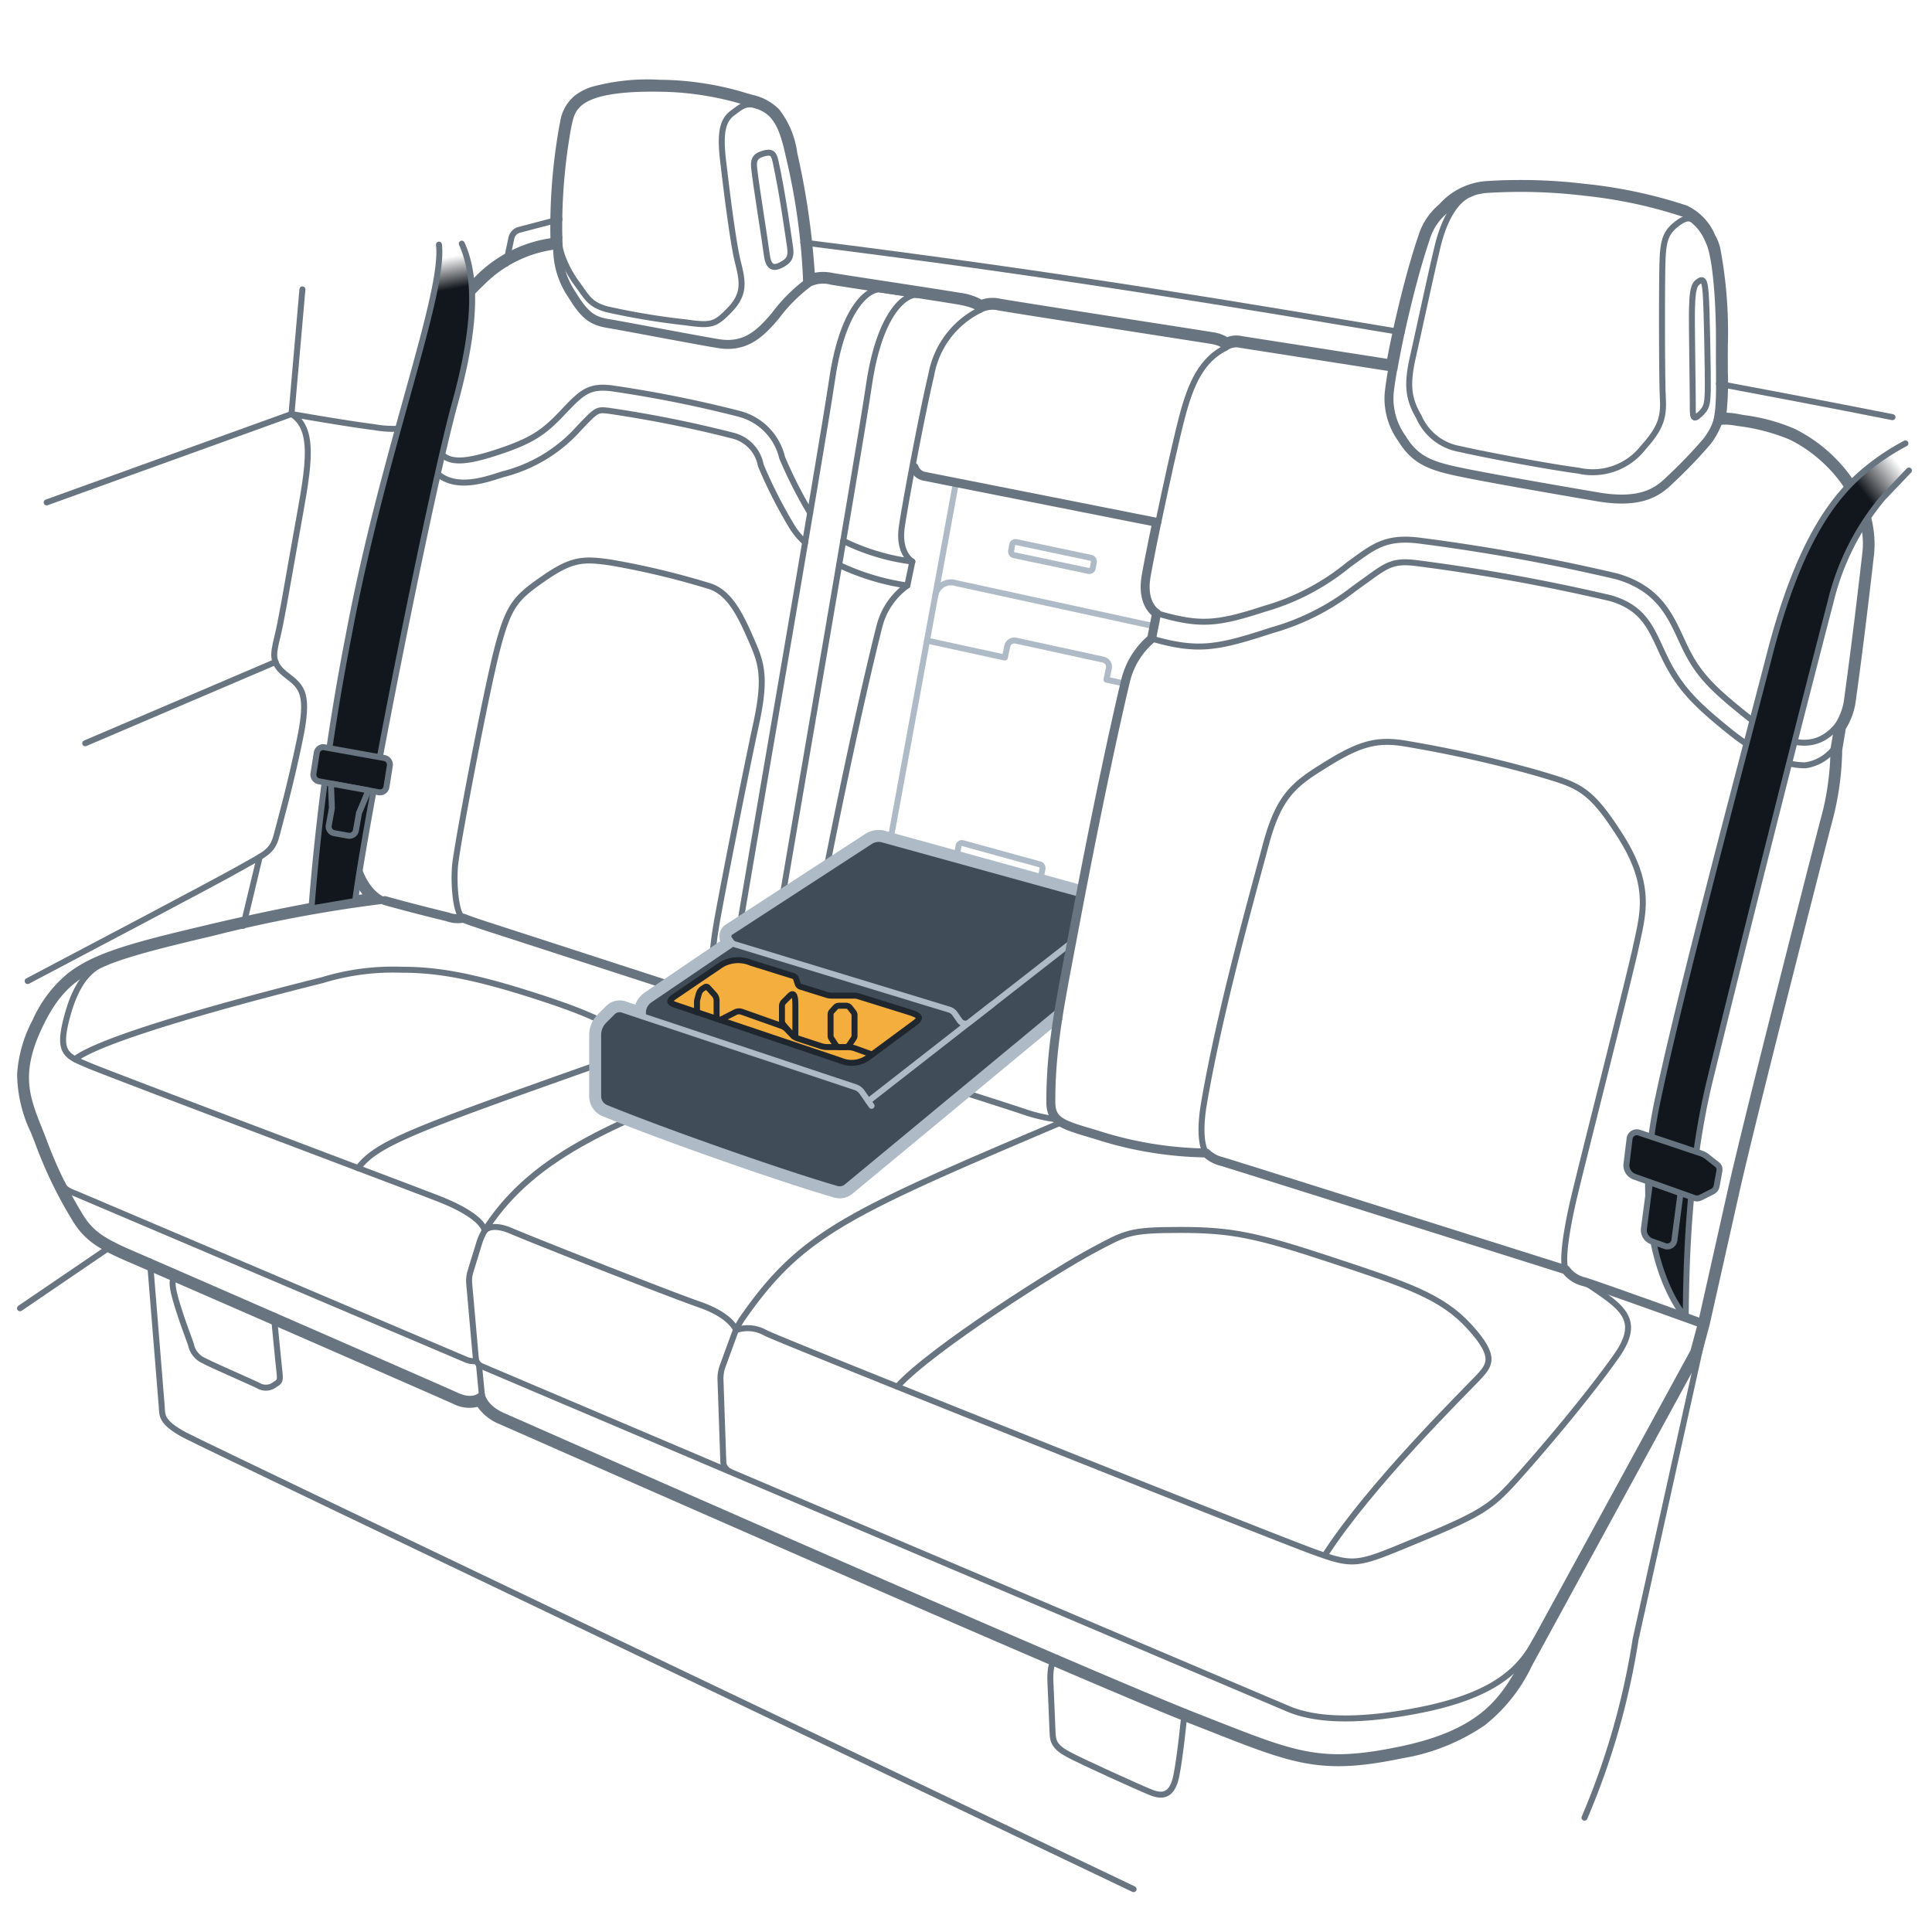 <svg xmlns="http://www.w3.org/2000/svg" xmlns:xlink="http://www.w3.org/1999/xlink" width="161.749" height="161.749" viewBox="0 0 161.749 161.749"><defs><linearGradient id="linear-gradient" x1="172.526" y1="56.164" x2="169.513" y2="58.52" gradientUnits="userSpaceOnUse"><stop offset="0" stop-color="#12171d" stop-opacity="0"/><stop offset="1" stop-color="#12171d"/></linearGradient><linearGradient id="linear-gradient-2" x1="27.669" y1="23.445" x2="28.181" y2="26.079" xlink:href="#linear-gradient"/></defs><g id="illustration"><path d="M6.273,88.676c2.786-2.12,17.715-5.867,20.709-6.615a20.2,20.2,0,0,1,6.652-.873c3.035,0,6.154.5,12.473,2.619s8.15,3.825,4.74,5.031C34.557,94.6,31.567,95.7,29.975,97.8" style="fill:none;stroke:#687581;stroke-linecap:round;stroke-linejoin:round;stroke-width:0.5px"/><path d="M38.79,76.864c-.61-.222-.832-2.745-.693-4.38s2.6-14.607,3.548-18.211,1.524-4.213,3.88-5.848,3.3-1.664,5.6-1.331a66.267,66.267,0,0,1,8.344,2c1.524.526,2.411,2.162,3.3,4.185s1.442,3.132.555,7.235-2.634,12.944-3.216,16.16a36.66,36.66,0,0,0-.61,5.488" style="fill:none;stroke:#687581;stroke-linecap:round;stroke-linejoin:round;stroke-width:0.5px"/><path d="M32.221,75.4c2.189.609,4.213,1.108,5.238,1.358a2.46,2.46,0,0,0,1.331.111s.526.221,2.245.776S57,82.823,57,82.823" style="fill:none;stroke:#687581;stroke-linecap:round;stroke-linejoin:round;stroke-width:0.75px"/><path d="M71.194,88.29c-2.826-.8-3.807-1-3.807-2.612,0-4.487.814-7.976,1.963-13.745,2.119-10.639,3.7-17.248,4.283-19.529a5.991,5.991,0,0,1,2.332-3.383l.416-2.006s-1.215-.656-.874-2.95,1.726-9.621,2.458-12.675a7.529,7.529,0,0,1,4.093-5.445" style="fill:none;stroke:#687581;stroke-linecap:round;stroke-linejoin:round;stroke-width:0.5px"/><path d="M88.51,93.717a13.274,13.274,0,0,1-2.82-.656c-1.362-.461-8.356-2.682-10.763-3.445" style="fill:none;stroke:#687581;stroke-linecap:round;stroke-linejoin:round;stroke-width:0.5px"/><path d="M70.265,87.468C52.492,93.033,44.941,96.38,40.722,102.8a5.065,5.065,0,0,0-.607,1.286l-.727,2.366a2.656,2.656,0,0,0-.106,1.01l.554,6.259a.79.79,0,0,0,.509.671L107.93,143.1c1.791.727,4.95,1.261,10.994.062,6.707-1.331,8.516-3.761,9.666-5.863" style="fill:none;stroke:#687581;stroke-linecap:round;stroke-linejoin:round;stroke-width:0.5px"/><line x1="40.337" y1="116.727" x2="40.106" y2="114.301" style="fill:none;stroke:#687581;stroke-linecap:round;stroke-linejoin:round;stroke-width:0.5px"/><path d="M46.7,20.388a6.885,6.885,0,0,0,1.172,4.261c1.065,1.737,1.682,2.214,3.055,2.438s6.866,1.289,9.22,1.681,3.615-.981,4.765-2.326a13.489,13.489,0,0,1,2.679-2.708" style="fill:none;stroke:#687581;stroke-linecap:round;stroke-linejoin:round;stroke-width:0.75px"/><path d="M96.971,43.754c.647-3.107,1.466-6.816,1.981-8.8.747-2.873,1.661-4.842,3.674-5.847" style="fill:none;stroke:#687581;stroke-linecap:round;stroke-linejoin:round;stroke-width:0.5px"/><path d="M143.865,35.169a5.946,5.946,0,0,1-.978,1.815,39.76,39.76,0,0,1-3,3.125c-.911.88-2.215,2.155-6.13,1.487s-10.195-1.76-12.168-2.215-3.186-.971-4.218-2.67a5.723,5.723,0,0,1-1.074-3.7c.036-.433.141-1.185.315-2.178" style="fill:none;stroke:#687581;stroke-linecap:round;stroke-linejoin:round;stroke-width:0.75px"/><g id="Offset_Group" data-name="Offset Group"><path d="M69.678,23.1c.255.048,2.151.339,4.314.671,2.557.392,5.466.839,6.345.99a4.71,4.71,0,0,1,1.815.6,2.666,2.666,0,0,1,1.452-.124c.474.1,7.158,1.144,12.26,1.94,2.924.456,5.321.83,5.68.892a2.811,2.811,0,0,1,1.172.435,1.955,1.955,0,0,1,1.238-.114l12.382,1.935c.224-1.219.538-2.734.944-4.433.816-3.417,1.422-5.236,1.726-6.148a5.293,5.293,0,0,1,1.661-2.457A5.586,5.586,0,0,1,124.6,15.4a45.007,45.007,0,0,1,8.066.24,39.9,39.9,0,0,1,8.46,1.8,4.5,4.5,0,0,1,2.245,2.366l.1.179a3.8,3.8,0,0,1,.309.86,37.538,37.538,0,0,1,.626,8.139c-.005.775,0,1.472,0,2.106a25.075,25.075,0,0,1-.132,3.712,5.906,5.906,0,0,1,1.291.122l.394.073a15.51,15.51,0,0,1,4.181,1.128,12.638,12.638,0,0,1,5.394,5.135,8.58,8.58,0,0,1,1.121,5.074c-.367,3.211-.895,7.733-1.566,12.532a5.724,5.724,0,0,1-.8,2.074l-.307,1.846a24.284,24.284,0,0,1-.9,6.189c-1,3.885-6.319,24.608-7.758,31.029s-2.439,10.866-2.444,10.886l-.661,2.447-14.186,26.007a13.719,13.719,0,0,1-3.881,4.9,16.988,16.988,0,0,1-6.766,2.711c-6.746,1.405-8.929.546-16.146-2.3l-1.31-.515c-8.881-3.481-48.084-20.765-56.475-24.464L41.918,119a3.942,3.942,0,0,1-1.649-1.242,2.569,2.569,0,0,1-.177-.28,1.759,1.759,0,0,1-.254.083,2.729,2.729,0,0,1-1.788-.254c-1.161-.531-24.861-10.879-27.273-11.919-2.441-1.052-3.558-1.77-4.514-3.362A36.028,36.028,0,0,1,3.19,95.669c-.125-.327-.251-.642-.375-.952a11.274,11.274,0,0,1-1.131-4.79A10.961,10.961,0,0,1,2.958,85.5,10.412,10.412,0,0,1,5.79,81.725c2.209-1.761,5.568-2.619,11.847-4.1,6.772-1.6,11.171-2.294,13.212-2.569a5.008,5.008,0,0,1-.842-1.158c-1.558-2.892-1.618-8.5-.162-16.032A126.049,126.049,0,0,1,33.57,42.279l.058-.185a7.115,7.115,0,0,1,2.033-3.3l.347-1.279a3.612,3.612,0,0,1-.324-1.048,15.606,15.606,0,0,1,.625-5.905c.956-3.85,1.425-5.107,3.661-7.227a10.855,10.855,0,0,1,6.359-3.173c0-.1,0-.208,0-.317a47.789,47.789,0,0,1,.761-9.343c.015-.064.03-.13.045-.2a3.282,3.282,0,0,1,1.143-2.1,4.4,4.4,0,0,1,1.33-.69,17.436,17.436,0,0,1,5.627-.583A25.093,25.093,0,0,1,62.5,8.061l.373.107a4.329,4.329,0,0,1,2.156,1.137A7.268,7.268,0,0,1,66.5,12.841a63.985,63.985,0,0,1,1.48,10.3A3.573,3.573,0,0,1,69.678,23.1Z" style="fill:none;stroke:#687581;stroke-linecap:round;stroke-linejoin:round;stroke-width:0.5px"/><path d="M69.632,23.343c.26.05,2.164.342,4.322.673,2.559.393,5.464.839,6.341.99a4.191,4.191,0,0,1,1.78.6l.039.032a2.437,2.437,0,0,1,1.438-.162c.483.1,7.179,1.148,12.273,1.942,2.927.457,5.32.83,5.677.891a2.544,2.544,0,0,1,1.086.4.929.929,0,0,1,.093.077,1.719,1.719,0,0,1,1.235-.16l12.623,1.972c.224-1.252.552-2.851.984-4.659.814-3.408,1.418-5.22,1.72-6.127a5.046,5.046,0,0,1,1.6-2.357,5.349,5.349,0,0,1,3.788-1.814,44.851,44.851,0,0,1,8.019.241,39.7,39.7,0,0,1,8.4,1.788,4.261,4.261,0,0,1,2.11,2.251l.1.18a3.526,3.526,0,0,1,.285.8,37.248,37.248,0,0,1,.619,8.075c-.005.777,0,1.476,0,2.11a20.864,20.864,0,0,1-.186,3.994,1.863,1.863,0,0,1,.216-.028,5.262,5.262,0,0,1,1.333.111l.4.073a15.316,15.316,0,0,1,4.117,1.108,12.39,12.39,0,0,1,5.284,5.03,8.333,8.333,0,0,1,1.092,4.926c-.367,3.21-.9,7.73-1.565,12.526a5.492,5.492,0,0,1-.787,2.017s-.324,1.943-.321,1.892a23.09,23.09,0,0,1-.9,6.171c-1,3.883-6.319,24.611-7.759,31.037s-2.439,10.866-2.442,10.876-.645,2.39-.667,2.444c0,0-12.452,22.877-14.157,25.954a13.48,13.48,0,0,1-3.81,4.816,16.728,16.728,0,0,1-6.669,2.667c-6.673,1.39-8.8.553-16-2.283l-1.31-.515c-8.875-3.478-48.07-20.759-56.465-24.46l-1.542-.68a3.69,3.69,0,0,1-1.547-1.161,2.341,2.341,0,0,1-.265-.465,1.574,1.574,0,0,1-.427.173,2.477,2.477,0,0,1-1.625-.239c-1.164-.532-24.866-10.881-27.279-11.921s-3.483-1.737-4.4-3.261a35.744,35.744,0,0,1-3.055-6.318c-.125-.328-.252-.645-.375-.955a11.036,11.036,0,0,1-1.115-4.688,10.733,10.733,0,0,1,1.25-4.327,10.153,10.153,0,0,1,2.763-3.688C8.1,80.2,11.392,79.355,17.694,77.868a133.825,133.825,0,0,1,13.738-2.636,4.339,4.339,0,0,1-1.2-1.454c-1.511-2.806-1.593-8.333-.137-15.866a125.879,125.879,0,0,1,3.719-15.558l.058-.185a6.658,6.658,0,0,1,2.015-3.233l.393-1.45a3.229,3.229,0,0,1-.345-1.058,15.418,15.418,0,0,1,.621-5.8c.952-3.833,1.406-5.035,3.591-7.107a10.664,10.664,0,0,1,6.439-3.139c0-.169,0-.346,0-.532a47.577,47.577,0,0,1,.755-9.286c.015-.066.03-.134.045-.2A3.042,3.042,0,0,1,48.432,8.4a4.166,4.166,0,0,1,1.255-.649,17.217,17.217,0,0,1,5.544-.57,24.853,24.853,0,0,1,7.2,1.122l.374.107a4.088,4.088,0,0,1,2.041,1.067,7.048,7.048,0,0,1,1.406,3.418,60.948,60.948,0,0,1,1.487,10.6A3.1,3.1,0,0,1,69.632,23.343Z" style="fill:none;stroke:#687581;stroke-linecap:round;stroke-linejoin:round;stroke-width:0.5px"/></g><path d="M67.5,23.9a2.666,2.666,0,0,1,2.09-.315c.582.111,9.059,1.386,10.667,1.663s1.806.693,1.806.693a2.216,2.216,0,0,1,1.441-.222c.777.167,16.991,2.669,17.961,2.835s1.167.549,1.167.549a1.538,1.538,0,0,1,1.25-.226l12.865,2.01c.224-1.28.565-2.964,1.024-4.886.812-3.4,1.414-5.2,1.715-6.106a4.794,4.794,0,0,1,1.534-2.256,5.1,5.1,0,0,1,3.64-1.745,44.668,44.668,0,0,1,7.971.241,39.432,39.432,0,0,1,8.333,1.775,4.33,4.33,0,0,1,2.075,2.316c.482.872.9,4.211.873,8.754-.022,3.271.128,5.154-.3,6.547.148-.173.585-.352,1.873-.113a16.73,16.73,0,0,1,4.448,1.16c3.632,1.775,6.681,5.822,6.238,9.7-.367,3.21-.9,7.728-1.565,12.52a5.283,5.283,0,0,1-.777,1.959l-.333,2a22.7,22.7,0,0,1-.887,6.1c-1,3.881-6.319,24.614-7.761,31.045s-2.439,10.865-2.439,10.865l-.645,2.39S129.3,136.028,127.6,139.1s-3.326,5.9-10.311,7.359-8.9.458-17.171-2.785c-9.77-3.83-56.333-24.407-58-25.137s-1.781-1.815-1.781-1.815-.624.79-2.079.125c-1.167-.534-24.872-10.884-27.284-11.924s-3.409-1.7-4.282-3.159A35.593,35.593,0,0,1,3.657,95.49c-1.206-3.16-2.495-5.2-.25-9.77S8.064,80.4,17.752,78.111A116.751,116.751,0,0,1,32.221,75.4c-3.022-1.248-3.8-7.54-1.885-17.435A124.444,124.444,0,0,1,34.1,42.243a6.061,6.061,0,0,1,2-3.16l.444-1.635c-.555-.859-.721-2.855.249-6.763.947-3.815,1.386-4.962,3.52-6.985a10.5,10.5,0,0,1,6.52-3.105c0-.232-.006-.48-.006-.748a47.3,47.3,0,0,1,.749-9.23c.332-1.442.378-3.3,7.65-3.188a25.313,25.313,0,0,1,7.511,1.22c1.664.471,2.56.949,3.271,4.3A54.045,54.045,0,0,1,67.5,23.9Z" style="fill:none;stroke:#687581;stroke-linecap:round;stroke-linejoin:round;stroke-width:0.5px"/><path d="M88.849,93.965c-17.984,7.647-21.743,9.331-26.668,16.381a5.842,5.842,0,0,0-.691,1.322l-.987,2.7a3.013,3.013,0,0,0-.183,1.148l.237,6.875a.907.907,0,0,0,.543.8" style="fill:none;stroke:#687581;stroke-linecap:round;stroke-linejoin:round;stroke-width:0.5px"/><path d="M5.2,99.073c.151.335.252.537,1.16.875l32.7,13.9a1.59,1.59,0,0,0,.822.095" style="fill:none;stroke:#687581;stroke-linecap:round;stroke-linejoin:round;stroke-width:0.5px"/><path d="M67.409,45.413a6.094,6.094,0,0,1-1.042-1.219,39.544,39.544,0,0,1-2.673-5.233,3.144,3.144,0,0,0-2.283-2.476,100.549,100.549,0,0,0-10.483-2.1c-.941-.1-.96-.106-2.445,1.457a12.635,12.635,0,0,1-6.4,3.867c-1.646.533-4.456,1.516-5.977-.63" style="fill:none;stroke:#687581;stroke-linecap:round;stroke-linejoin:round;stroke-width:0.5px"/><path d="M75.965,49.021A20.05,20.05,0,0,1,70.254,47.3" style="fill:none;stroke:#687581;stroke-linecap:round;stroke-linejoin:round;stroke-width:0.5px"/><path d="M70.6,45.282a18.326,18.326,0,0,0,5.784,1.733" style="fill:none;stroke:#687581;stroke-linecap:round;stroke-linejoin:round;stroke-width:0.5px"/><path d="M36.545,37.448c.706,1.289,1.871,1.455,4.947.457s4.033-1.7,5.613-3.367,2.162-2.246,4.033-2.038a101.31,101.31,0,0,1,10.81,2.162,4.974,4.974,0,0,1,3.535,3.659,37.735,37.735,0,0,0,2.345,4.62" style="fill:none;stroke:#687581;stroke-linecap:round;stroke-linejoin:round;stroke-width:0.5px"/><path d="M153.488,62.755a3.712,3.712,0,0,1-2.346,1.318c-2.214,0-4.491-1.349-6.316-2.819-2.844-2.291-4.233-3.662-5.467-6.226-.12-.25-.238-.5-.356-.76-.882-1.915-1.578-3.428-4.164-4.186a160.593,160.593,0,0,0-16.21-2.933c-1.969-.251-2.507.143-4.114,1.306l-.489.351c-.256.184-.494.359-.724.527a19.968,19.968,0,0,1-6.816,3.434c-4.443,1.45-6.123,1.822-9.945.73" style="fill:none;stroke:#687581;stroke-linecap:round;stroke-linejoin:round;stroke-width:0.5px"/><path d="M96.957,51.377c3.492,1,4.864.914,8.939-.416a19.51,19.51,0,0,0,7.027-3.7c2.037-1.455,2.993-2.37,5.945-1.995a161.452,161.452,0,0,1,16.506,2.993c3.826,1.123,4.615,3.7,5.7,5.946s2.266,3.412,4.947,5.571c2.994,2.412,5.752,3.465,7.8.984" style="fill:none;stroke:#687581;stroke-linecap:round;stroke-linejoin:round;stroke-width:0.5px"/><path d="M131.1,106.311c-.365-.652.027-3.264.654-5.954S136.4,81.893,136.976,79.2s1.332-5.041-1.306-9.193-3.551-4.257-7.025-5.3a103.793,103.793,0,0,0-11.152-2.481c-2.22-.339-3.63.026-6.346,1.7s-4.048,2.585-5.171,6.79-3.839,13.842-5.171,21.625c-.571,3.335.176,4.185.176,4.185" style="fill:none;stroke:#687581;stroke-linecap:round;stroke-linejoin:round;stroke-width:0.5px"/><path d="M110.927,130.193c3.761-5.85,11.641-13.61,12.715-14.745s1.731-1.79-.6-4.357-5.253-3.522-11.58-5.612-8.358-2.507-12.656-2.507-4.536.239-7.342,1.731-13.423,8.165-16.348,11.388" style="fill:none;stroke:#687581;stroke-linecap:round;stroke-linejoin:round;stroke-width:0.5px"/><path d="M12.557,105.615l.986,12.161c.049.69-.1,1.282,1.923,2.367s79.44,38.018,79.44,38.018" style="fill:none;stroke:#687581;stroke-linecap:round;stroke-linejoin:round;stroke-width:0.5px"/><line x1="9.463" y1="104.227" x2="1.674" y2="109.529" style="fill:none;stroke:#687581;stroke-linecap:round;stroke-linejoin:round;stroke-width:0.5px"/><line x1="21.74" y1="71.759" x2="20.363" y2="77.512" style="fill:none;stroke:#687581;stroke-linecap:round;stroke-linejoin:round;stroke-width:0.5px"/><line x1="7.135" y1="62.228" x2="23.073" y2="55.418" style="fill:none;stroke:#687581;stroke-linecap:round;stroke-linejoin:round;stroke-width:0.5px"/><path d="M3.906,42.063l20.5-7.4c2.184,1.359,1.313,4.933.349,10.381C23.875,50,23.565,51.91,23.2,53.407s-.465,2.169.826,3.15,1.859,1.549,1.084,5.318-1.6,6.709-1.963,8.1-1.033,1.549-3.1,2.737c-1.7.977-13.588,7.241-17.733,9.423" style="fill:none;stroke:#687581;stroke-linecap:round;stroke-linejoin:round;stroke-width:0.5px"/><line x1="24.404" y1="34.662" x2="25.319" y2="24.226" style="fill:none;stroke:#687581;stroke-linecap:round;stroke-linejoin:round;stroke-width:0.5px"/><path d="M24.4,34.662s4.7.824,6.9,1.095a9.358,9.358,0,0,0,4.792-.388" style="fill:none;stroke:#687581;stroke-linecap:round;stroke-linejoin:round;stroke-width:0.5px"/><path d="M142.42,112.51l-5.484,24.727a62.243,62.243,0,0,1-4.28,14.94" style="fill:none;stroke:#687581;stroke-linecap:round;stroke-linejoin:round;stroke-width:0.5px"/><path d="M88.442,138.786s-.582.18-.5,2.036.152,3.405.177,4.193.178,1.245,1.3,1.855,5.947,2.795,6.964,3.2,1.753.2,2.083-1.322.716-5.447.716-5.447" style="fill:none;stroke:#687581;stroke-linecap:round;stroke-linejoin:round;stroke-width:0.5px"/><path d="M14.809,106.6c-.421.409-.5.815-.066,2.315s1.042,3.049,1.246,3.659a1.877,1.877,0,0,0,1.092,1.347c.763.407,3.99,1.8,4.549,2.084A1.22,1.22,0,0,0,23,115.926c.432-.28.485-.277.381-1.22-.137-1.239-.451-4.565-.451-4.565" style="fill:none;stroke:#687581;stroke-linecap:round;stroke-linejoin:round;stroke-width:0.5px"/><path d="M143.915,32.135c8.609,1.612,14.528,2.791,14.528,2.791" style="fill:none;stroke:#687581;stroke-linecap:round;stroke-linejoin:round;stroke-width:0.5px"/><path d="M67.245,20.3c22.144,2.76,37.395,5.4,50.106,7.518" style="fill:none;stroke:#687581;stroke-linecap:round;stroke-linejoin:round;stroke-width:0.5px"/><path d="M42.362,22.084l.448-2.144a.915.915,0,0,1,.664-.7l3.37-.884" style="fill:none;stroke:#687581;stroke-linecap:round;stroke-linejoin:round;stroke-width:0.5px"/><path d="M132.64,107.312c2.957,2.018,4.952,3.016,2.68,6.23s-5.82,7.427-8.092,9.977-2.938,3.1-8.314,5.32-5.376,2.383-9.144,1S65.542,112.323,64.1,111.6a3,3,0,0,0-2.48-.24s-.347-1.2-3.063-2.144-13.976-5.393-15.74-6.152-2.243-.014-2.243-.014.026-1.2-4.02-2.757S9.287,89.987,7.458,89.211s-2.605-1-1.94-3.713,1.691-4.32,3.3-4.9" style="fill:none;stroke:#687581;stroke-linecap:round;stroke-linejoin:round;stroke-width:0.5px"/><path d="M61.925,85.122c-.861-.305-.789-2.512-.18-6.447s6.984-40.57,7.926-46.943,3.263-7.6,4-7.491l3.089.454c-.737-.113-3.058,1.117-4,7.491S65.444,75.194,64.834,79.13s-.681,6.142.18,6.446Z" style="fill:none;stroke:#687581;stroke-linecap:round;stroke-linejoin:round;stroke-width:0.5px"/><path d="M159.524,37.123a19.36,19.36,0,0,0-3.143,2.069c-2.578,2.078-5.654,5.653-8.231,15.629s-7.415,28.013-9.394,37.411c-2.66,12.637,2.375,18.075,2.375,18.075.036-4.275.186-12.362,2.031-19.9,3.34-13.651,8.314-33.233,10.081-39.955a21.309,21.309,0,0,1,4.385-8.762l2.191-2.3" style="stroke:#687581;stroke-linecap:round;stroke-linejoin:round;stroke-width:0.5px;fill:url(#linear-gradient)"/><path d="M38.661,20.4c1.164,2.577,1.33,6.485-.582,13.385s-7.3,33.784-8.346,41.649l-3.658.621a200.008,200.008,0,0,1,3.109-22.816c2.909-15.547,8.064-28.6,7.565-32.756" style="stroke:#687581;stroke-linecap:round;stroke-linejoin:round;stroke-width:0.5px;fill:url(#linear-gradient-2)"/><path d="M140.191,103.748a.605.605,0,0,1-.789.577l-1.195-.429a1.015,1.015,0,0,1-.573-1.066l.508-3.856,2.556.918Z" style="fill:#12171d;stroke:#687581;stroke-linecap:round;stroke-linejoin:round;stroke-width:0.5px"/><path d="M136.428,95.356a.608.608,0,0,1,.826-.521l5.188,1.738a1.783,1.783,0,0,1,.454.246l.886.7a.531.531,0,0,1,.175.463l-.243,1.345a.656.656,0,0,1-.308.415l-1.051.532a.7.7,0,0,1-.48.03L136.8,98.5a1.011,1.011,0,0,1-.633-1.025Z" style="fill:#12171d;stroke:#687581;stroke-linecap:round;stroke-linejoin:round;stroke-width:0.5px"/><path d="M26.521,63.013a.546.546,0,0,1,.635-.45l5.022.9a.568.568,0,0,1,.459.645l-.283,1.772a.542.542,0,0,1-.634.449L26.7,65.413a.57.57,0,0,1-.458-.647Z" style="fill:#12171d;stroke:#687581;stroke-linecap:round;stroke-linejoin:round;stroke-width:0.5px"/><path d="M30.854,66.169l-.8,1.9L29.8,69.52a.558.558,0,0,1-.646.447l-1.183-.215a.558.558,0,0,1-.447-.646l.263-1.446L27.707,65.6Z" style="fill:#12171d;stroke:#687581;stroke-linecap:round;stroke-linejoin:round;stroke-width:0.5px"/><path d="M63.143,14.11c-.064-.614-.017-1.014.711-1.234s.925-.071,1.082.659c.6,2.785,1.012,5.866,1.2,7.087.136.877-.034,1.2-.761,1.573s-1.066.068-1.184-.913S63.279,15.413,63.143,14.11Z" style="fill:none;stroke:#687581;stroke-linecap:round;stroke-linejoin:round;stroke-width:0.5px"/><path d="M142.091,23.658c-.367.3-.412,1.161-.439,2.316s.072,6.707.069,7.837,0,1.419.569.9.659-.8.686-1.984-.078-6.947-.171-8.147S142.565,23.264,142.091,23.658Z" style="fill:none;stroke:#687581;stroke-linecap:round;stroke-linejoin:round;stroke-width:0.5px"/><path d="M63.373,8.849c-.922-.283-1.242.011-2.067.63s-1.032,1.7-.774,3.921.825,6.862,1.238,8.513.619,2.683-.671,4.024-1.6,1.341-3.869,1.032a59.316,59.316,0,0,1-6.449-1.084c-1.445-.412-1.651-1.031-2.425-2.063s-1.683-2.788-1.528-3.975" style="fill:none;stroke:#687581;stroke-linecap:round;stroke-linejoin:round;stroke-width:0.5px"/><path d="M141.975,18.6c-.3-.28-.642-.608-1.639.182s-1.123,1.58-1.164,3.616-.042,9.27.041,10.85-.083,2.494-1.621,4.2a5.369,5.369,0,0,1-5.445,1.954c-2.536-.333-7.958-1.352-9.912-1.809a4.585,4.585,0,0,1-3.45-2.7c-.873-1.5-1.024-2.647-.5-4.988.737-3.28,1.365-6.292,2.056-9.207.388-1.639,1.241-3.961,2.886-4.516" style="fill:none;stroke:#687581;stroke-linecap:round;stroke-linejoin:round;stroke-width:0.5px"/></g><g id="above"><path d="M94.173,57.236,92.634,56.9l.2-.943a.619.619,0,0,0-.472-.732l-7.306-1.589a.613.613,0,0,0-.729.47l-.2.944-6.518-1.418" style="fill:none;stroke:#aebbc7;stroke-linecap:round;stroke-linejoin:round;stroke-width:0.5px"/><path d="M96.616,52.426,80.033,48.819a1.342,1.342,0,0,0-1.722.983" style="fill:none;stroke:#aebbc7;stroke-linecap:round;stroke-linejoin:round;stroke-width:0.5px"/><line x1="74.525" y1="70.455" x2="80.035" y2="40.4" style="fill:none;stroke:#aebbc7;stroke-linecap:round;stroke-linejoin:round;stroke-width:0.5px"/><path d="M91.488,47.562a.291.291,0,0,1-.35.236L84.9,46.482a.316.316,0,0,1-.247-.36l.086-.5a.29.29,0,0,1,.35-.236l6.243,1.316a.316.316,0,0,1,.247.36Z" style="fill:none;stroke:#aebbc7;stroke-linecap:round;stroke-linejoin:round;stroke-width:0.5px"/><path d="M87.187,73.229a.284.284,0,0,1-.35.227L80.4,71.688a.324.324,0,0,1-.241-.37l.09-.5a.284.284,0,0,1,.35-.227l6.439,1.768a.324.324,0,0,1,.241.37Z" style="fill:none;stroke:#aebbc7;stroke-linecap:round;stroke-linejoin:round;stroke-width:0.5px"/><path d="M90.512,74.868l-16.6-4.583a1.308,1.308,0,0,0-1.062.164l-11.68,7.593a.411.411,0,0,0-.109.585L61.33,79,54.4,83.709a1.308,1.308,0,0,0-.574,1.083V85.1l-1.692-.562a.825.825,0,0,0-.846.2l-.719.717a1.67,1.67,0,0,0-.489,1.181v5.141a1.045,1.045,0,0,0,.648.967c1.215.5,4.209,1.687,9.57,3.574,5.636,1.984,8.656,2.9,9.743,3.213a.929.929,0,0,0,.85-.177L88.517,84.763" style="fill:#404d59"/><g id="Offset_Group-2" data-name="Offset Group"><path d="M90.645,74.386,74.042,69.8a1.811,1.811,0,0,0-1.468.227l-11.68,7.593a.906.906,0,0,0-.4.6.912.912,0,0,0,.129.658L54.117,83.3a1.814,1.814,0,0,0-.755,1.129l-1.072-.357a1.33,1.33,0,0,0-1.358.321l-.718.718a2.166,2.166,0,0,0-.636,1.534v5.141a1.547,1.547,0,0,0,.958,1.429c1.224.5,4.226,1.694,9.594,3.584,5.644,1.986,8.673,2.9,9.77,3.221a1.425,1.425,0,0,0,1.308-.272L88.835,85.148" style="fill:none;stroke:#aebbc7;stroke-linejoin:round;stroke-width:0.5px"/><path d="M90.579,74.627l-16.6-4.583a1.56,1.56,0,0,0-1.264.2L61.03,77.833a.656.656,0,0,0-.289.432.68.68,0,0,0,.005.266.653.653,0,0,0,.109.242l.122.168L54.258,83.5a1.559,1.559,0,0,0-.683,1.256L52.211,84.3a1.077,1.077,0,0,0-1.1.261l-.718.717a1.916,1.916,0,0,0-.563,1.358v5.141a1.3,1.3,0,0,0,.8,1.2c1.22.5,4.218,1.691,9.582,3.579,5.64,1.985,8.665,2.9,9.757,3.217a1.177,1.177,0,0,0,1.078-.224L88.676,84.956" style="fill:none;stroke:#aebbc7;stroke-linejoin:round;stroke-width:0.5px"/></g><path d="M90.512,74.868l-16.6-4.583a1.308,1.308,0,0,0-1.062.164l-11.68,7.593a.411.411,0,0,0-.109.585L61.33,79,54.4,83.709a1.308,1.308,0,0,0-.574,1.083V85.1l-1.692-.562a.825.825,0,0,0-.846.2l-.719.717a1.67,1.67,0,0,0-.489,1.181v5.141a1.045,1.045,0,0,0,.648.967c1.215.5,4.209,1.687,9.57,3.574,5.636,1.984,8.656,2.9,9.743,3.213a.929.929,0,0,0,.85-.177L88.517,84.763" style="fill:none;stroke:#aebbc7;stroke-linejoin:round;stroke-width:0.5px"/><path d="M53.824,85.1,71.6,91.016a1.145,1.145,0,0,1,.582.436l.784,1.128" style="fill:none;stroke:#aebbc7;stroke-linecap:round;stroke-linejoin:round;stroke-width:0.5px"/><line x1="72.697" y1="92.191" x2="89.618" y2="78.984" style="fill:none;stroke:#aebbc7;stroke-linecap:round;stroke-linejoin:round;stroke-width:0.5px"/><path d="M61.33,79l18.144,5.526a.882.882,0,0,1,.464.338l.413.593a.567.567,0,0,0,.813.123l1.922-1.5" style="fill:none;stroke:#aebbc7;stroke-linecap:round;stroke-linejoin:round;stroke-width:0.5px"/><path d="M56.517,83.4l3.848-2.612a2.742,2.742,0,0,1,2.524-.177l3.529,1.1a.341.341,0,0,1,.224.221l.139.429a.384.384,0,0,0,.252.25l2.2.686a1.267,1.267,0,0,0,.373.056H71.5a1.243,1.243,0,0,1,.374.057l4.2,1.31c1.1.344,1.041.537.44.98L72.6,88.589a2.324,2.324,0,0,1-2.21.209l-13.78-4.645C56.015,83.951,55.932,83.8,56.517,83.4Z" style="fill:#f4ae3d;stroke:#1f262d;stroke-linecap:round;stroke-linejoin:round;stroke-width:0.5px"/><path d="M59.994,85.283V83.767a.755.755,0,0,0-.2-.509l-.54-.594a.168.168,0,0,0-.213-.029l-.213.136a.758.758,0,0,0-.324.442l-.124.461a.783.783,0,0,0-.027.2v.87" style="fill:none;stroke:#1f262d;stroke-linecap:round;stroke-linejoin:round;stroke-width:0.5px"/><path d="M60.292,85.393l1.267-.647a.694.694,0,0,1,.545-.036l3.3,1.167a1.344,1.344,0,0,1,.517.335l.414.435a1.144,1.144,0,0,0,.473.3l1.888.618a1.894,1.894,0,0,0,.6.1h1.659a1.9,1.9,0,0,1,.651.114l1.412.509" style="fill:none;stroke:#1f262d;stroke-linecap:round;stroke-linejoin:round;stroke-width:0.5px"/><path d="M66.056,86.346l-.469-.557a.507.507,0,0,1-.12-.329V84.231a.514.514,0,0,1,.149-.361l.5-.5c.448-.448.474.325.474.841v2.62a.615.615,0,0,1-.231-.164Z" style="fill:none;stroke:#1f262d;stroke-linecap:round;stroke-linejoin:round;stroke-width:0.5px"/><path d="M69.952,84.328a.385.385,0,0,1,.285-.126h.607a.385.385,0,0,1,.305.149l.312.4a.384.384,0,0,1,.081.237V86.71a.387.387,0,0,1-.066.216l-.38.564a.388.388,0,0,1-.32.17h-.49a.385.385,0,0,1-.323-.176l-.364-.56a.381.381,0,0,1-.063-.21v-1.78a.384.384,0,0,1,.1-.26Z" style="fill:none;stroke:#1f262d;stroke-linecap:round;stroke-linejoin:round;stroke-width:0.5px"/><path d="M142.4,110.763s-8.58-3.091-9.761-3.451a2.631,2.631,0,0,1-1.541-1s-28-8.845-28.857-9.085a2.724,2.724,0,0,1-1.261-.7A31.333,31.333,0,0,1,91.776,95c-2.822-.84-3.8-1.06-3.8-2.761,0-4.743.814-8.431,1.961-14.529,2.116-11.245,3.7-18.23,4.278-20.641a6.638,6.638,0,0,1,2.2-3.6l.415-2.12s-1.288-.707-.873-3.119c.158-.916.491-2.6.888-4.5L77.385,39.875a1.139,1.139,0,0,1-.856-.745" style="fill:none;stroke:#687581;stroke-linecap:round;stroke-linejoin:round;stroke-width:0.75px"/></g></svg>
